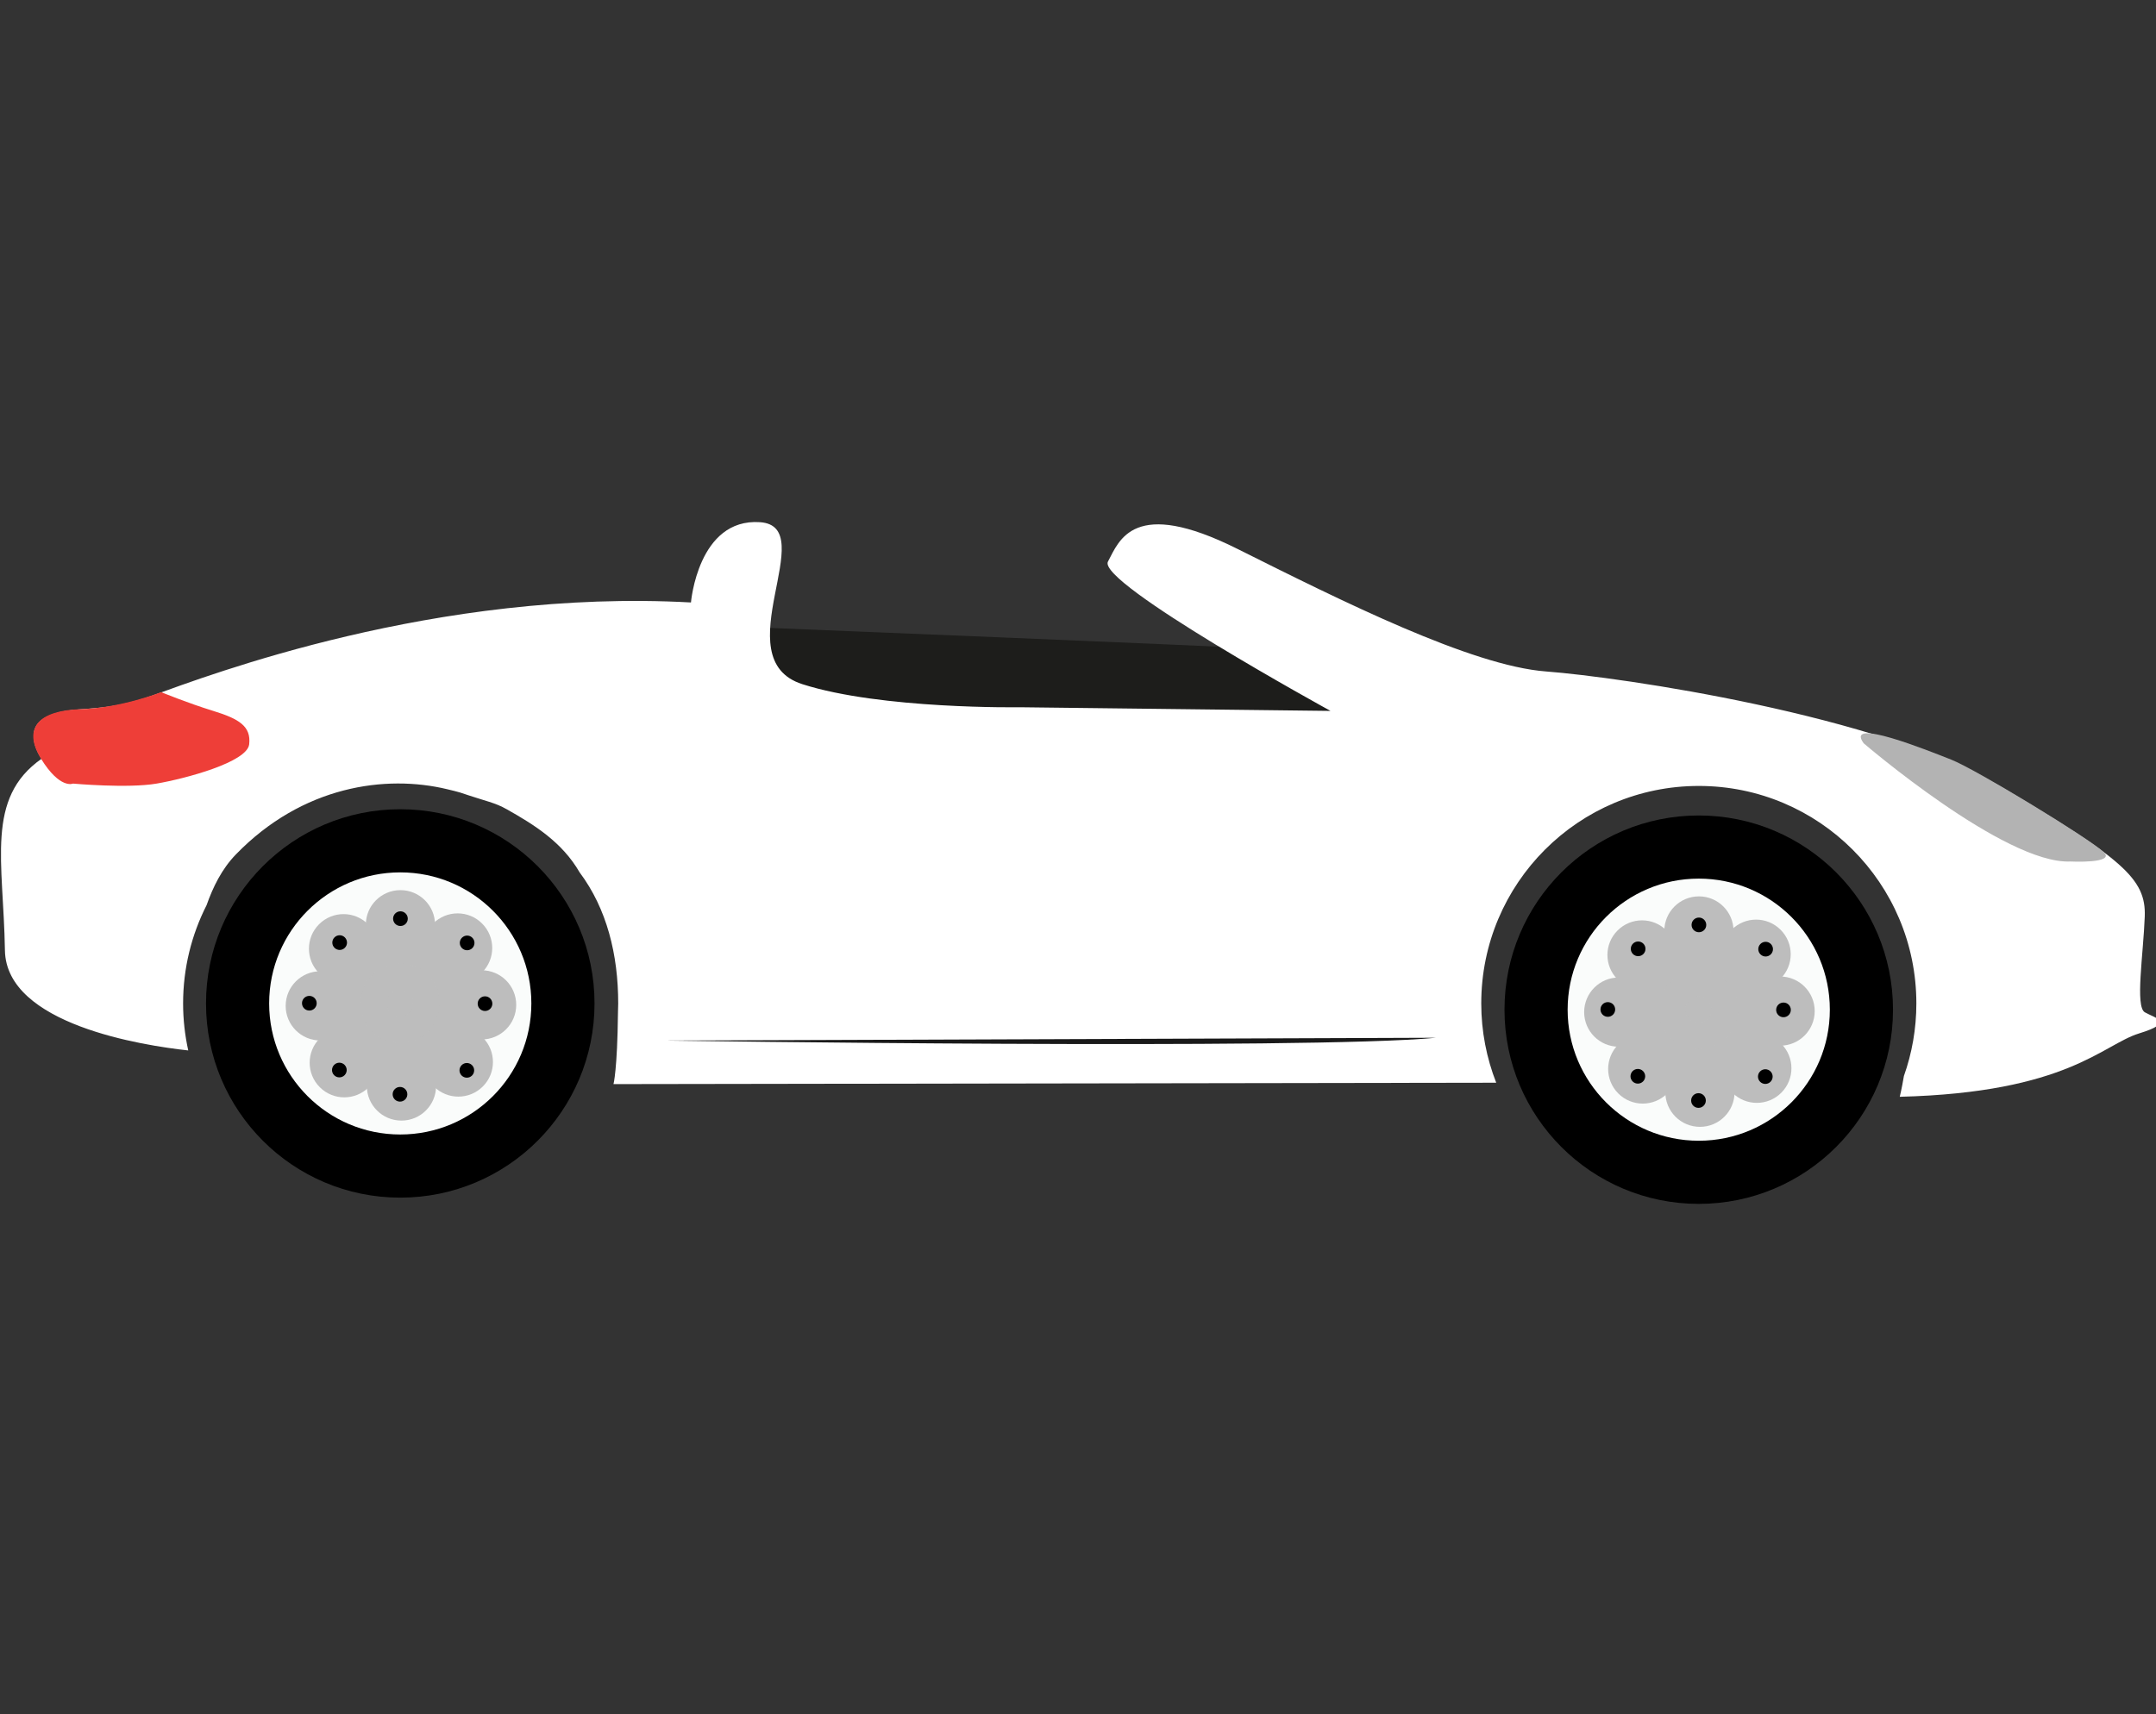 <?xml version="1.0" encoding="UTF-8" standalone="no"?>
<!-- Created with Inkscape (http://www.inkscape.org/) -->

<svg
   width="125.755mm"
   height="100mm"
   viewBox="0 0 125.755 100"
   version="1.1"
   id="svg1"
   xml:space="preserve"
   sodipodi:docname="5.svg"
   inkscape:version="1.4 (e7c3feb100, 2024-10-09)"
   xmlns:inkscape="http://www.inkscape.org/namespaces/inkscape"
   xmlns:sodipodi="http://sodipodi.sourceforge.net/DTD/sodipodi-0.dtd"
   xmlns="http://www.w3.org/2000/svg"
   xmlns:svg="http://www.w3.org/2000/svg"><rect x="0" y="0" width="125.755" height="100" fill="#333333" stroke="none"/><sodipodi:namedview
     id="namedview1"
     pagecolor="#505050"
     bordercolor="#eeeeee"
     borderopacity="1"
     inkscape:showpageshadow="0"
     inkscape:pageopacity="0"
     inkscape:pagecheckerboard="0"
     inkscape:deskcolor="#505050"
     inkscape:document-units="mm"
     inkscape:zoom="1.0309405"
     inkscape:cx="237.64708"
     inkscape:cy="74.689082"
     inkscape:window-width="1241"
     inkscape:window-height="755"
     inkscape:window-x="26"
     inkscape:window-y="23"
     inkscape:window-maximized="0"
     inkscape:current-layer="svg1" /><defs
     id="defs1"><clipPath
       clipPathUnits="userSpaceOnUse"
       id="clipPath214"><path
         d="M 0,800 H 800 V 0 H 0 Z"
         transform="translate(-168.955,-217.469)"
         id="path214" /></clipPath><clipPath
       clipPathUnits="userSpaceOnUse"
       id="clipPath216"><path
         d="M 0,800 H 800 V 0 H 0 Z"
         transform="translate(-143.789,-155.31)"
         id="path216" /></clipPath><clipPath
       clipPathUnits="userSpaceOnUse"
       id="clipPath218"><path
         d="M 0,800 H 800 V 0 H 0 Z"
         transform="translate(-133.36,-155.31)"
         id="path218" /></clipPath><clipPath
       clipPathUnits="userSpaceOnUse"
       id="clipPath220"><path
         d="M 0,800 H 800 V 0 H 0 Z"
         transform="translate(-125.011,-155.345)"
         id="path220" /></clipPath><clipPath
       clipPathUnits="userSpaceOnUse"
       id="clipPath221"><path
         d="m 105.125,161.898 h 13.104 v -13.107 h -13.104 z"
         transform="translate(-118.23,-155.345)"
         id="path221" /></clipPath><clipPath
       clipPathUnits="userSpaceOnUse"
       id="clipPath223"><path
         d="M 0,800 H 800 V 0 H 0 Z"
         transform="matrix(1.333,0,0,-1.333,0,1066.667)"
         id="path223" /></clipPath><clipPath
       clipPathUnits="userSpaceOnUse"
       id="clipPath224"><path
         d="m 109.532,157.49 h 4.292 v -4.293 h -4.292 z"
         transform="translate(-113.824,-155.345)"
         id="path224" /></clipPath><clipPath
       clipPathUnits="userSpaceOnUse"
       id="clipPath226"><path
         d="M 0,800 H 800 V 0 H 0 Z"
         transform="matrix(1.333,0,0,-1.333,0,1066.667)"
         id="path226" /></clipPath><clipPath
       clipPathUnits="userSpaceOnUse"
       id="clipPath228"><path
         d="M 0,800 H 800 V 0 H 0 Z"
         transform="translate(-117.463,-168.304)"
         id="path228" /></clipPath><clipPath
       clipPathUnits="userSpaceOnUse"
       id="clipPath230"><path
         d="M 0,800 H 800 V 0 H 0 Z"
         transform="translate(-125.228,-160.424)"
         id="path230" /></clipPath><clipPath
       clipPathUnits="userSpaceOnUse"
       id="clipPath232"><path
         d="M 0,800 H 800 V 0 H 0 Z"
         transform="translate(-125.148,-149.362)"
         id="path232" /></clipPath><clipPath
       clipPathUnits="userSpaceOnUse"
       id="clipPath234"><path
         d="M 0,800 H 800 V 0 H 0 Z"
         transform="translate(-117.267,-141.596)"
         id="path234" /></clipPath><clipPath
       clipPathUnits="userSpaceOnUse"
       id="clipPath236"><path
         d="M 0,800 H 800 V 0 H 0 Z"
         transform="translate(-106.203,-141.677)"
         id="path236" /></clipPath><clipPath
       clipPathUnits="userSpaceOnUse"
       id="clipPath238"><path
         d="M 0,800 H 800 V 0 H 0 Z"
         transform="translate(-98.438,-149.556)"
         id="path238" /></clipPath><clipPath
       clipPathUnits="userSpaceOnUse"
       id="clipPath240"><path
         d="M 0,800 H 800 V 0 H 0 Z"
         transform="translate(-98.519,-160.621)"
         id="path240" /></clipPath><clipPath
       clipPathUnits="userSpaceOnUse"
       id="clipPath242"><path
         d="M 0,800 H 800 V 0 H 0 Z"
         transform="translate(-106.399,-168.385)"
         id="path242" /></clipPath><clipPath
       clipPathUnits="userSpaceOnUse"
       id="clipPath244"><path
         d="M 0,800 H 800 V 0 H 0 Z"
         transform="translate(-112.96,-169.309)"
         id="path244" /></clipPath><clipPath
       clipPathUnits="userSpaceOnUse"
       id="clipPath246"><path
         d="M 0,800 H 800 V 0 H 0 Z"
         transform="translate(-123.617,-164.447)"
         id="path246" /></clipPath><clipPath
       clipPathUnits="userSpaceOnUse"
       id="clipPath248"><path
         d="M 0,800 H 800 V 0 H 0 Z"
         transform="translate(-125.712,-154.064)"
         id="path248" /></clipPath><clipPath
       clipPathUnits="userSpaceOnUse"
       id="clipPath250"><path
         d="M 0,800 H 800 V 0 H 0 Z"
         transform="translate(-121.853,-143.404)"
         id="path250" /></clipPath><clipPath
       clipPathUnits="userSpaceOnUse"
       id="clipPath252"><path
         d="M 0,800 H 800 V 0 H 0 Z"
         transform="translate(-110.465,-140.306)"
         id="path252" /></clipPath><clipPath
       clipPathUnits="userSpaceOnUse"
       id="clipPath254"><path
         d="M 0,800 H 800 V 0 H 0 Z"
         transform="translate(-100.81,-145.169)"
         id="path254" /></clipPath><clipPath
       clipPathUnits="userSpaceOnUse"
       id="clipPath256"><path
         d="M 0,800 H 800 V 0 H 0 Z"
         transform="translate(-96.71,-156.555)"
         id="path256" /></clipPath><clipPath
       clipPathUnits="userSpaceOnUse"
       id="clipPath258"><path
         d="M 0,800 H 800 V 0 H 0 Z"
         transform="translate(-102.572,-166.213)"
         id="path258" /></clipPath><clipPath
       clipPathUnits="userSpaceOnUse"
       id="clipPath260"><path
         d="M 0,800 H 800 V 0 H 0 Z"
         transform="translate(-358.141,-154.278)"
         id="path260" /></clipPath><clipPath
       clipPathUnits="userSpaceOnUse"
       id="clipPath262"><path
         d="M 0,800 H 800 V 0 H 0 Z"
         transform="translate(-347.713,-154.278)"
         id="path262" /></clipPath><clipPath
       clipPathUnits="userSpaceOnUse"
       id="clipPath264"><path
         d="M 0,800 H 800 V 0 H 0 Z"
         transform="translate(-339.363,-154.315)"
         id="path264" /></clipPath><clipPath
       clipPathUnits="userSpaceOnUse"
       id="clipPath265"><path
         d="m 319.478,160.867 h 13.104 v -13.106 h -13.104 z"
         transform="translate(-332.582,-154.315)"
         id="path265" /></clipPath><clipPath
       clipPathUnits="userSpaceOnUse"
       id="clipPath267"><path
         d="M 0,800 H 800 V 0 H 0 Z"
         transform="matrix(1.333,0,0,-1.333,0,1066.667)"
         id="path267" /></clipPath><clipPath
       clipPathUnits="userSpaceOnUse"
       id="clipPath268"><path
         d="m 323.885,156.46 h 4.291 v -4.294 h -4.291 z"
         transform="translate(-328.176,-154.315)"
         id="path268" /></clipPath><clipPath
       clipPathUnits="userSpaceOnUse"
       id="clipPath270"><path
         d="M 0,800 H 800 V 0 H 0 Z"
         transform="matrix(1.333,0,0,-1.333,0,1066.667)"
         id="path270" /></clipPath><clipPath
       clipPathUnits="userSpaceOnUse"
       id="clipPath272"><path
         d="M 0,800 H 800 V 0 H 0 Z"
         transform="translate(-331.816,-167.273)"
         id="path272" /></clipPath><clipPath
       clipPathUnits="userSpaceOnUse"
       id="clipPath274"><path
         d="M 0,800 H 800 V 0 H 0 Z"
         transform="translate(-339.581,-159.394)"
         id="path274" /></clipPath><clipPath
       clipPathUnits="userSpaceOnUse"
       id="clipPath276"><path
         d="M 0,800 H 800 V 0 H 0 Z"
         transform="translate(-339.501,-148.332)"
         id="path276" /></clipPath><clipPath
       clipPathUnits="userSpaceOnUse"
       id="clipPath278"><path
         d="M 0,800 H 800 V 0 H 0 Z"
         transform="translate(-331.62,-140.565)"
         id="path278" /></clipPath><clipPath
       clipPathUnits="userSpaceOnUse"
       id="clipPath280"><path
         d="M 0,800 H 800 V 0 H 0 Z"
         transform="translate(-320.555,-140.647)"
         id="path280" /></clipPath><clipPath
       clipPathUnits="userSpaceOnUse"
       id="clipPath282"><path
         d="M 0,800 H 800 V 0 H 0 Z"
         transform="translate(-312.791,-148.525)"
         id="path282" /></clipPath><clipPath
       clipPathUnits="userSpaceOnUse"
       id="clipPath284"><path
         d="M 0,800 H 800 V 0 H 0 Z"
         transform="translate(-312.872,-159.591)"
         id="path284" /></clipPath><clipPath
       clipPathUnits="userSpaceOnUse"
       id="clipPath286"><path
         d="M 0,800 H 800 V 0 H 0 Z"
         transform="translate(-320.752,-167.355)"
         id="path286" /></clipPath><clipPath
       clipPathUnits="userSpaceOnUse"
       id="clipPath288"><path
         d="M 0,800 H 800 V 0 H 0 Z"
         transform="translate(-327.313,-168.277)"
         id="path288" /></clipPath><clipPath
       clipPathUnits="userSpaceOnUse"
       id="clipPath290"><path
         d="M 0,800 H 800 V 0 H 0 Z"
         transform="translate(-337.969,-163.417)"
         id="path290" /></clipPath><clipPath
       clipPathUnits="userSpaceOnUse"
       id="clipPath292"><path
         d="M 0,800 H 800 V 0 H 0 Z"
         transform="translate(-340.065,-153.033)"
         id="path292" /></clipPath><clipPath
       clipPathUnits="userSpaceOnUse"
       id="clipPath294"><path
         d="M 0,800 H 800 V 0 H 0 Z"
         transform="translate(-336.206,-142.374)"
         id="path294" /></clipPath><clipPath
       clipPathUnits="userSpaceOnUse"
       id="clipPath296"><path
         d="M 0,800 H 800 V 0 H 0 Z"
         transform="translate(-324.817,-139.275)"
         id="path296" /></clipPath><clipPath
       clipPathUnits="userSpaceOnUse"
       id="clipPath298"><path
         d="M 0,800 H 800 V 0 H 0 Z"
         transform="translate(-315.163,-144.139)"
         id="path298" /></clipPath><clipPath
       clipPathUnits="userSpaceOnUse"
       id="clipPath300"><path
         d="M 0,800 H 800 V 0 H 0 Z"
         transform="translate(-311.062,-155.524)"
         id="path300" /></clipPath><clipPath
       clipPathUnits="userSpaceOnUse"
       id="clipPath302"><path
         d="M 0,800 H 800 V 0 H 0 Z"
         transform="translate(-316.925,-165.182)"
         id="path302" /></clipPath><clipPath
       clipPathUnits="userSpaceOnUse"
       id="clipPath304"><path
         d="M 0,800 H 800 V 0 H 0 Z"
         transform="translate(-399.71,-153.849)"
         id="path304" /></clipPath><clipPath
       clipPathUnits="userSpaceOnUse"
       id="clipPath306"><path
         d="M 0,800 H 800 V 0 H 0 Z"
         transform="translate(-57.698,-191.61)"
         id="path306" /></clipPath><clipPath
       clipPathUnits="userSpaceOnUse"
       id="clipPath308"><path
         d="M 0,800 H 800 V 0 H 0 Z"
         transform="translate(-353.296,-198.27)"
         id="path308" /></clipPath><clipPath
       clipPathUnits="userSpaceOnUse"
       id="clipPath310"><path
         d="M 0,800 H 800 V 0 H 0 Z"
         transform="translate(-155.558,-149.179)"
         id="path310" /></clipPath></defs><g
     id="layer-MC1"
     transform="matrix(0.265,0,0,0.265,-16.128,-169.247)"><path
       id="path213"
       d="m 0,0 c 0,0 82.774,-3.343 83.401,-3.553 0.627,-0.209 19.647,-12.123 19.647,-12.123 l -35.95,-7.105 -59.149,3.135 z"
       style="fill:#1d1d1b;fill-opacity:1;fill-rule:nonzero;stroke:none"
       transform="matrix(1.333,0,0,-1.333,225.273,776.708)"
       clip-path="url(#clipPath214)" /><path
       id="path215"
       d="m 0,0 c 0,-17.718 -14.36,-32.076 -32.076,-32.076 -17.716,0 -32.076,14.358 -32.076,32.076 0,17.714 14.36,32.075 32.076,32.075 C -14.36,32.075 0,17.714 0,0"
       style="fill:#000000;fill-opacity:1;fill-rule:nonzero;stroke:none"
       transform="matrix(1.333,0,0,-1.333,191.718,859.587)"
       clip-path="url(#clipPath216)" /><path
       id="path217"
       d="m 0,0 c 0,-11.957 -9.691,-21.647 -21.647,-21.647 -11.957,0 -21.648,9.69 -21.648,21.647 0,11.956 9.691,21.647 21.648,21.647 C -9.691,21.647 0,11.956 0,0"
       style="fill:#fafcfb;fill-opacity:1;fill-rule:nonzero;stroke:none"
       transform="matrix(1.333,0,0,-1.333,177.814,859.587)"
       clip-path="url(#clipPath218)" /><path
       id="path219"
       d="m 0,0 c 0,-7.365 -5.97,-13.334 -13.333,-13.334 -7.364,0 -13.333,5.969 -13.333,13.334 0,7.363 5.969,13.331 13.333,13.331 C -5.97,13.331 0,7.363 0,0"
       style="fill:#bdbdbd;fill-opacity:1;fill-rule:nonzero;stroke:none"
       transform="matrix(1.333,0,0,-1.333,166.681,859.54)"
       clip-path="url(#clipPath220)" /><g
       opacity="0.2"
       id="g222"
       clip-path="url(#clipPath223)"><path
         d="m 0,0 c 0,-3.62 -2.934,-6.554 -6.552,-6.554 -3.619,0 -6.552,2.934 -6.552,6.554 0,3.618 2.933,6.554 6.552,6.554 C -2.934,6.554 0,3.618 0,0"
         style="fill:#bdbdbd;fill-opacity:1;fill-rule:nonzero;stroke:none"
         transform="matrix(1.333,0,0,-1.333,157.639,859.54)"
         clip-path="url(#clipPath221)"
         id="path222" /></g><g
       opacity="0.2"
       id="g225"
       clip-path="url(#clipPath226)"><path
         d="m 0,0 c 0,-1.186 -0.961,-2.147 -2.146,-2.147 -1.185,0 -2.146,0.961 -2.146,2.147 0,1.186 0.961,2.146 2.146,2.146 C -0.961,2.146 0,1.186 0,0"
         style="fill:#bdbdbd;fill-opacity:1;fill-rule:nonzero;stroke:none"
         transform="matrix(1.333,0,0,-1.333,151.765,859.54)"
         clip-path="url(#clipPath224)"
         id="path225" /></g><path
       id="path227"
       d="m 0,0 c 0,-3.156 -2.559,-5.714 -5.715,-5.714 -3.157,0 -5.715,2.558 -5.715,5.714 0,3.159 2.558,5.716 5.715,5.716 C -2.559,5.716 0,3.159 0,0"
       style="fill:#bdbdbd;fill-opacity:1;fill-rule:nonzero;stroke:none"
       transform="matrix(1.333,0,0,-1.333,156.618,842.262)"
       clip-path="url(#clipPath228)" /><path
       id="path229"
       d="m 0,0 c -2.232,-2.23 -5.849,-2.23 -8.082,0 -2.233,2.233 -2.233,5.85 -10e-4,8.084 2.232,2.232 5.852,2.232 8.083,0 C 2.233,5.85 2.233,2.233 0,0"
       style="fill:#bdbdbd;fill-opacity:1;fill-rule:nonzero;stroke:none"
       transform="matrix(1.333,0,0,-1.333,166.971,852.768)"
       clip-path="url(#clipPath230)" /><path
       id="path231"
       d="M 0,0 C -3.157,0 -5.716,2.559 -5.716,5.715 -5.716,8.87 -3.157,11.43 0,11.43 3.157,11.429 5.716,8.87 5.716,5.715 5.716,2.558 3.157,0 0,0"
       style="fill:#bdbdbd;fill-opacity:1;fill-rule:nonzero;stroke:none"
       transform="matrix(1.333,0,0,-1.333,166.864,867.517)"
       clip-path="url(#clipPath232)" /><path
       id="path233"
       d="m 0,0 c -2.232,2.231 -2.232,5.851 0,8.082 2.232,2.231 5.851,2.234 8.083,0 C 10.315,5.851 10.315,2.23 8.083,0 5.85,-2.232 2.232,-2.232 0,0"
       style="fill:#bdbdbd;fill-opacity:1;fill-rule:nonzero;stroke:none"
       transform="matrix(1.333,0,0,-1.333,156.356,877.872)"
       clip-path="url(#clipPath234)" /><path
       id="path235"
       d="m 0,0 c 0,3.156 2.56,5.715 5.716,5.715 3.156,0 5.716,-2.558 5.716,-5.716 0,-3.157 -2.56,-5.715 -5.716,-5.715 C 2.559,-5.716 0,-3.158 0,0"
       style="fill:#bdbdbd;fill-opacity:1;fill-rule:nonzero;stroke:none"
       transform="matrix(1.333,0,0,-1.333,141.603,877.764)"
       clip-path="url(#clipPath236)" /><path
       id="path237"
       d="m 0,0 c 2.232,2.233 5.851,2.233 8.083,0.003 2.23,-2.235 2.232,-5.851 0,-8.086 -2.233,-2.231 -5.853,-2.231 -8.084,0 C -2.232,-5.848 -2.233,-2.232 0,0"
       style="fill:#bdbdbd;fill-opacity:1;fill-rule:nonzero;stroke:none"
       transform="matrix(1.333,0,0,-1.333,131.251,867.259)"
       clip-path="url(#clipPath238)" /><path
       id="path239"
       d="m 0,0 c 3.155,0 5.715,-2.56 5.716,-5.717 -0.002,-3.154 -2.559,-5.716 -5.717,-5.716 -3.157,0.002 -5.716,2.562 -5.716,5.716 C -5.716,-2.56 -3.158,0.001 0,0"
       style="fill:#bdbdbd;fill-opacity:1;fill-rule:nonzero;stroke:none"
       transform="matrix(1.333,0,0,-1.333,131.359,852.505)"
       clip-path="url(#clipPath240)" /><path
       id="path241"
       d="m 0,0 c 2.231,-2.229 2.231,-5.85 0.002,-8.081 -2.233,-2.232 -5.853,-2.234 -8.085,0 -2.232,2.231 -2.232,5.853 0,8.083 C -5.85,2.233 -2.231,2.233 0,0"
       style="fill:#bdbdbd;fill-opacity:1;fill-rule:nonzero;stroke:none"
       transform="matrix(1.333,0,0,-1.333,141.865,842.154)"
       clip-path="url(#clipPath242)" /><path
       id="path243"
       d="m 0,0 c 0,-0.672 -0.543,-1.212 -1.212,-1.212 -0.67,0 -1.213,0.54 -1.213,1.212 0,0.669 0.543,1.212 1.213,1.212 C -0.543,1.212 0,0.669 0,0"
       style="fill:#000000;fill-opacity:1;fill-rule:nonzero;stroke:none"
       transform="matrix(1.333,0,0,-1.333,150.614,840.922)"
       clip-path="url(#clipPath244)" /><path
       id="path245"
       d="m 0,0 c -0.474,-0.475 -1.241,-0.475 -1.714,-0.001 -0.474,0.476 -0.474,1.241 0,1.715 0.473,0.473 1.24,0.473 1.714,0 C 0.474,1.24 0.474,0.475 0,0"
       style="fill:#000000;fill-opacity:1;fill-rule:nonzero;stroke:none"
       transform="matrix(1.333,0,0,-1.333,164.822,847.404)"
       clip-path="url(#clipPath246)" /><path
       id="path247"
       d="M 0,0 C -0.67,0 -1.212,0.541 -1.212,1.208 -1.213,1.881 -0.671,2.422 0,2.422 0.668,2.422 1.21,1.881 1.211,1.208 1.211,0.541 0.668,0 0,0"
       style="fill:#000000;fill-opacity:1;fill-rule:nonzero;stroke:none"
       transform="matrix(1.333,0,0,-1.333,167.616,861.249)"
       clip-path="url(#clipPath248)" /><path
       id="path249"
       d="m 0,0 c -0.474,0.473 -0.474,1.24 0,1.714 0.473,0.474 1.24,0.474 1.714,0 C 2.187,1.24 2.187,0.475 1.714,0 1.24,-0.477 0.474,-0.473 0,0"
       style="fill:#000000;fill-opacity:1;fill-rule:nonzero;stroke:none"
       transform="matrix(1.333,0,0,-1.333,162.471,875.461)"
       clip-path="url(#clipPath250)" /><path
       id="path251"
       d="m 0,0 c 0,0.672 0.542,1.215 1.212,1.215 0.669,0 1.212,-0.542 1.212,-1.213 0,-0.668 -0.543,-1.211 -1.212,-1.211 C 0.542,-1.21 0,-0.666 0,0"
       style="fill:#000000;fill-opacity:1;fill-rule:nonzero;stroke:none"
       transform="matrix(1.333,0,0,-1.333,147.286,879.592)"
       clip-path="url(#clipPath252)" /><path
       id="path253"
       d="m 0,0 c 0.473,0.472 1.24,0.474 1.714,0 0.474,-0.474 0.474,-1.242 0,-1.714 -0.473,-0.472 -1.24,-0.474 -1.714,0 -0.476,0.472 -0.473,1.24 0,1.714"
       style="fill:#000000;fill-opacity:1;fill-rule:nonzero;stroke:none"
       transform="matrix(1.333,0,0,-1.333,134.413,873.108)"
       clip-path="url(#clipPath254)" /><path
       id="path255"
       d="m 0,0 c 0.671,0 1.215,-0.538 1.215,-1.21 0,-0.671 -0.543,-1.212 -1.213,-1.212 -0.669,0 -1.212,0.541 -1.212,1.212 C -1.212,-0.538 -0.667,0.002 0,0"
       style="fill:#000000;fill-opacity:1;fill-rule:nonzero;stroke:none"
       transform="matrix(1.333,0,0,-1.333,128.946,857.927)"
       clip-path="url(#clipPath256)" /><path
       id="path257"
       d="m 0,0 c 0.474,-0.476 0.478,-1.242 0.002,-1.715 -0.473,-0.475 -1.24,-0.475 -1.715,0 -0.472,0.473 -0.473,1.239 0,1.715 0.475,0.475 1.242,0.473 1.713,0"
       style="fill:#000000;fill-opacity:1;fill-rule:nonzero;stroke:none"
       transform="matrix(1.333,0,0,-1.333,136.763,845.049)"
       clip-path="url(#clipPath258)" /><path
       id="path259"
       d="m 0,0 c 0,-17.717 -14.36,-32.075 -32.076,-32.075 -17.716,0 -32.076,14.358 -32.076,32.075 0,17.715 14.36,32.076 32.076,32.076 C -14.36,32.076 0,17.715 0,0"
       style="fill:#000000;fill-opacity:1;fill-rule:nonzero;stroke:none"
       transform="matrix(1.333,0,0,-1.333,477.521,860.962)"
       clip-path="url(#clipPath260)" /><path
       id="path261"
       d="m 0,0 c 0,-11.956 -9.692,-21.647 -21.648,-21.647 -11.956,0 -21.648,9.691 -21.648,21.647 0,11.956 9.692,21.647 21.648,21.647 C -9.692,21.647 0,11.956 0,0"
       style="fill:#fafcfb;fill-opacity:1;fill-rule:nonzero;stroke:none"
       transform="matrix(1.333,0,0,-1.333,463.618,860.962)"
       clip-path="url(#clipPath262)" /><path
       id="path263"
       d="m 0,0 c 0,-7.365 -5.97,-13.334 -13.333,-13.334 -7.364,0 -13.333,5.969 -13.333,13.334 0,7.363 5.969,13.331 13.333,13.331 C -5.97,13.331 0,7.363 0,0"
       style="fill:#bdbdbd;fill-opacity:1;fill-rule:nonzero;stroke:none"
       transform="matrix(1.333,0,0,-1.333,452.484,860.914)"
       clip-path="url(#clipPath264)" /><g
       opacity="0.2"
       id="g266"
       clip-path="url(#clipPath267)"><path
         d="m 0,0 c 0,-3.62 -2.934,-6.554 -6.552,-6.554 -3.619,0 -6.552,2.934 -6.552,6.554 0,3.618 2.933,6.553 6.552,6.553 C -2.934,6.553 0,3.618 0,0"
         style="fill:#bdbdbd;fill-opacity:1;fill-rule:nonzero;stroke:none"
         transform="matrix(1.333,0,0,-1.333,443.443,860.914)"
         clip-path="url(#clipPath265)"
         id="path266" /></g><g
       opacity="0.2"
       id="g269"
       clip-path="url(#clipPath270)"><path
         d="m 0,0 c 0,-1.186 -0.961,-2.148 -2.146,-2.148 -1.185,0 -2.146,0.962 -2.146,2.148 0,1.185 0.961,2.146 2.146,2.146 C -0.961,2.146 0,1.185 0,0"
         style="fill:#bdbdbd;fill-opacity:1;fill-rule:nonzero;stroke:none"
         transform="matrix(1.333,0,0,-1.333,437.568,860.914)"
         clip-path="url(#clipPath268)"
         id="path269" /></g><path
       id="path271"
       d="m 0,0 c 0,-3.156 -2.559,-5.715 -5.715,-5.715 -3.157,0 -5.715,2.559 -5.715,5.715 0,3.159 2.558,5.716 5.715,5.716 C -2.559,5.716 0,3.159 0,0"
       style="fill:#bdbdbd;fill-opacity:1;fill-rule:nonzero;stroke:none"
       transform="matrix(1.333,0,0,-1.333,442.421,843.635)"
       clip-path="url(#clipPath272)" /><path
       id="path273"
       d="m 0,0 c -2.232,-2.23 -5.849,-2.23 -8.082,0 -2.233,2.232 -2.233,5.85 -10e-4,8.084 2.232,2.232 5.852,2.232 8.083,0 C 2.233,5.85 2.233,2.232 0,0"
       style="fill:#bdbdbd;fill-opacity:1;fill-rule:nonzero;stroke:none"
       transform="matrix(1.333,0,0,-1.333,452.775,854.142)"
       clip-path="url(#clipPath274)" /><path
       id="path275"
       d="M 0,0 C -3.157,0 -5.716,2.559 -5.716,5.714 -5.716,8.87 -3.157,11.43 0,11.43 3.157,11.429 5.716,8.87 5.716,5.714 5.716,2.557 3.157,0 0,0"
       style="fill:#bdbdbd;fill-opacity:1;fill-rule:nonzero;stroke:none"
       transform="matrix(1.333,0,0,-1.333,452.667,868.891)"
       clip-path="url(#clipPath276)" /><path
       id="path277"
       d="m 0,0 c -2.232,2.232 -2.232,5.852 0,8.082 2.232,2.231 5.851,2.234 8.083,0 C 10.315,5.852 10.315,2.231 8.083,0 5.85,-2.232 2.232,-2.232 0,0"
       style="fill:#bdbdbd;fill-opacity:1;fill-rule:nonzero;stroke:none"
       transform="matrix(1.333,0,0,-1.333,442.159,879.247)"
       clip-path="url(#clipPath278)" /><path
       id="path279"
       d="m 0,0 c 0,3.156 2.561,5.715 5.716,5.715 3.156,0 5.716,-2.559 5.716,-5.716 0,-3.157 -2.56,-5.716 -5.716,-5.716 C 2.559,-5.716 0,-3.158 0,0"
       style="fill:#bdbdbd;fill-opacity:1;fill-rule:nonzero;stroke:none"
       transform="matrix(1.333,0,0,-1.333,427.407,879.138)"
       clip-path="url(#clipPath280)" /><path
       id="path281"
       d="m 0,0 c 2.232,2.232 5.851,2.232 8.083,0.003 2.23,-2.235 2.232,-5.852 0,-8.087 -2.233,-2.23 -5.853,-2.23 -8.084,0 C -2.232,-5.849 -2.233,-2.232 0,0"
       style="fill:#bdbdbd;fill-opacity:1;fill-rule:nonzero;stroke:none"
       transform="matrix(1.333,0,0,-1.333,417.054,868.633)"
       clip-path="url(#clipPath282)" /><path
       id="path283"
       d="m 0,0 c 3.155,0 5.715,-2.56 5.716,-5.717 -0.002,-3.155 -2.559,-5.716 -5.717,-5.716 -3.157,0.002 -5.716,2.561 -5.716,5.716 C -5.716,-2.56 -3.158,0.001 0,0"
       style="fill:#bdbdbd;fill-opacity:1;fill-rule:nonzero;stroke:none"
       transform="matrix(1.333,0,0,-1.333,417.163,853.879)"
       clip-path="url(#clipPath284)" /><path
       id="path285"
       d="m 0,0 c 2.231,-2.229 2.231,-5.85 0.002,-8.081 -2.233,-2.232 -5.853,-2.234 -8.085,0 -2.232,2.231 -2.232,5.853 0,8.083 C -5.85,2.233 -2.231,2.233 0,0"
       style="fill:#bdbdbd;fill-opacity:1;fill-rule:nonzero;stroke:none"
       transform="matrix(1.333,0,0,-1.333,427.669,843.527)"
       clip-path="url(#clipPath286)" /><path
       id="path287"
       d="m 0,0 c 0,-0.671 -0.543,-1.211 -1.212,-1.211 -0.67,0 -1.213,0.54 -1.213,1.211 0,0.67 0.543,1.213 1.213,1.213 C -0.543,1.213 0,0.67 0,0"
       style="fill:#000000;fill-opacity:1;fill-rule:nonzero;stroke:none"
       transform="matrix(1.333,0,0,-1.333,436.417,842.297)"
       clip-path="url(#clipPath288)" /><path
       id="path289"
       d="m 0,0 c -0.474,-0.476 -1.241,-0.476 -1.714,-0.001 -0.474,0.476 -0.474,1.24 0,1.715 0.473,0.473 1.24,0.473 1.714,0 C 0.474,1.239 0.474,0.475 0,0"
       style="fill:#000000;fill-opacity:1;fill-rule:nonzero;stroke:none"
       transform="matrix(1.333,0,0,-1.333,450.626,848.777)"
       clip-path="url(#clipPath290)" /><path
       id="path291"
       d="M 0,0 C -0.67,0 -1.212,0.541 -1.212,1.208 -1.213,1.881 -0.671,2.422 0,2.422 0.668,2.422 1.21,1.881 1.211,1.208 1.211,0.541 0.668,0 0,0"
       style="fill:#000000;fill-opacity:1;fill-rule:nonzero;stroke:none"
       transform="matrix(1.333,0,0,-1.333,453.419,862.622)"
       clip-path="url(#clipPath292)" /><path
       id="path293"
       d="m 0,0 c -0.474,0.472 -0.474,1.24 0,1.714 0.473,0.474 1.24,0.474 1.714,0 C 2.187,1.24 2.187,0.474 1.714,0 1.24,-0.477 0.474,-0.473 0,0"
       style="fill:#000000;fill-opacity:1;fill-rule:nonzero;stroke:none"
       transform="matrix(1.333,0,0,-1.333,448.274,876.835)"
       clip-path="url(#clipPath294)" /><path
       id="path295"
       d="M 0,0 C 0,0.672 0.542,1.215 1.212,1.215 1.881,1.215 2.424,0.672 2.424,0.002 2.424,-0.666 1.881,-1.21 1.212,-1.21 0.542,-1.211 0,-0.666 0,0"
       style="fill:#000000;fill-opacity:1;fill-rule:nonzero;stroke:none"
       transform="matrix(1.333,0,0,-1.333,433.09,880.966)"
       clip-path="url(#clipPath296)" /><path
       id="path297"
       d="m 0,0 c 0.473,0.472 1.24,0.474 1.714,0 0.474,-0.475 0.474,-1.242 0,-1.714 C 1.241,-2.187 0.474,-2.189 0,-1.714 -0.476,-1.242 -0.473,-0.475 0,0"
       style="fill:#000000;fill-opacity:1;fill-rule:nonzero;stroke:none"
       transform="matrix(1.333,0,0,-1.333,420.217,874.482)"
       clip-path="url(#clipPath298)" /><path
       id="path299"
       d="m 0,0 c 0.671,0 1.215,-0.538 1.215,-1.21 0,-0.671 -0.543,-1.212 -1.213,-1.212 -0.669,0 -1.212,0.541 -1.212,1.212 C -1.212,-0.538 -0.667,0.002 0,0"
       style="fill:#000000;fill-opacity:1;fill-rule:nonzero;stroke:none"
       transform="matrix(1.333,0,0,-1.333,414.749,859.301)"
       clip-path="url(#clipPath300)" /><path
       id="path301"
       d="m 0,0 c 0.474,-0.475 0.478,-1.241 0.002,-1.715 -0.473,-0.474 -1.24,-0.474 -1.715,0 -0.472,0.474 -0.473,1.24 0,1.715 0.475,0.476 1.242,0.474 1.713,0"
       style="fill:#000000;fill-opacity:1;fill-rule:nonzero;stroke:none"
       transform="matrix(1.333,0,0,-1.333,422.566,846.425)"
       clip-path="url(#clipPath302)" /><path
       id="path303"
       d="m 0,0 c -1.619,0.932 -0.243,9.537 -0.01,15.817 0.233,6.282 -3.721,9.537 -23.726,21.412 -20.004,11.874 -62.804,18.13 -75.132,19.062 -12.328,0.931 -33.728,11.63 -50.941,20.236 -17.212,8.607 -19.539,1.396 -21.399,-2.093 -1.861,-3.49 36.751,-24.657 36.751,-24.657 l -51.252,0.604 c 0,0 -22.949,-0.371 -35.976,3.816 -13.025,4.188 3.257,26.052 -6.977,26.749 -10.234,0.698 -11.398,-13.259 -11.398,-13.259 -42.102,2.326 -79.784,-12.095 -88.856,-15.351 -9.072,-3.257 -13.026,-1.397 -17.445,-3.489 -4.42,-2.094 -0.931,-6.979 -0.931,-6.979 -9.304,-6.514 -6.28,-16.979 -6.047,-31.635 0.194,-12.274 22.895,-15.734 30.27,-16.535 -0.551,2.501 -0.85,5.096 -0.85,7.763 0,5.84 1.402,11.349 3.875,16.223 1.057,2.985 2.495,5.969 4.853,8.399 10.981,11.313 24.699,13.221 34.914,10.752 0.724,-0.175 1.751,-0.42 2.115,-0.543 4.575,-1.552 5.655,-1.616 7.727,-2.784 4.63,-2.608 9.131,-5.455 11.99,-10.4 4.494,-5.998 6.371,-13.576 6.371,-21.647 0,-0.493 -0.018,-0.982 -0.037,-1.47 -0.105,-9.579 -0.742,-11.854 -0.742,-11.854 l 145.758,0.229 c -1.589,4.059 -2.472,8.472 -2.472,13.095 0,19.839 16.083,35.922 35.923,35.922 19.84,0 35.922,-16.083 35.922,-35.922 0,-4.207 -0.729,-8.241 -2.058,-11.992 -0.353,-2.111 -0.685,-3.425 -0.685,-3.425 27.7,0.697 33.477,8.606 39.525,10.467 C 5.109,-1.628 1.619,-0.931 0,0"
       style="fill:#ffffff;fill-opacity:1;fill-rule:nonzero;stroke:none"
       transform="matrix(1.333,0,0,-1.333,532.946,861.535)"
       clip-path="url(#clipPath304)" /><path
       id="path305"
       d="m 0,0 c 0,0 9.04,-0.821 13.806,0 4.766,0.821 14.956,3.535 15.285,6.492 0.328,2.958 -1.644,4.193 -5.917,5.506 -4.274,1.315 -8.611,3.106 -8.611,3.106 0,0 -6.643,-2.616 -13.397,-2.82 C -5.588,12.08 -8.423,9.198 -5.28,4.106 -2.137,-0.986 0,0 0,0"
       style="fill:#ee3e38;fill-opacity:1;fill-rule:nonzero;stroke:none"
       transform="matrix(1.333,0,0,-1.333,76.93,811.186)"
       clip-path="url(#clipPath306)" /><path
       id="path307"
       d="m 0,0 c 0,0 23.291,-19.987 34.11,-19.529 0,0 7.552,-0.385 5.538,1.547 C 37.324,-15.755 18.52,-4.299 14.485,-2.714 10.686,-1.222 -3.209,4.401 0,0"
       style="fill:#b3b3b3;fill-opacity:1;fill-rule:nonzero;stroke:none"
       transform="matrix(1.333,0,0,-1.333,471.062,802.307)"
       clip-path="url(#clipPath308)" /><path
       id="path309"
       d="M 0,0 C 0,0 105.923,-1.573 127.196,0.464"
       style="fill:#1a1a1a;fill-opacity:1;fill-rule:nonzero;stroke:none"
       transform="matrix(1.333,0,0,-1.333,207.41,867.762)"
       clip-path="url(#clipPath310)" /></g></svg>
